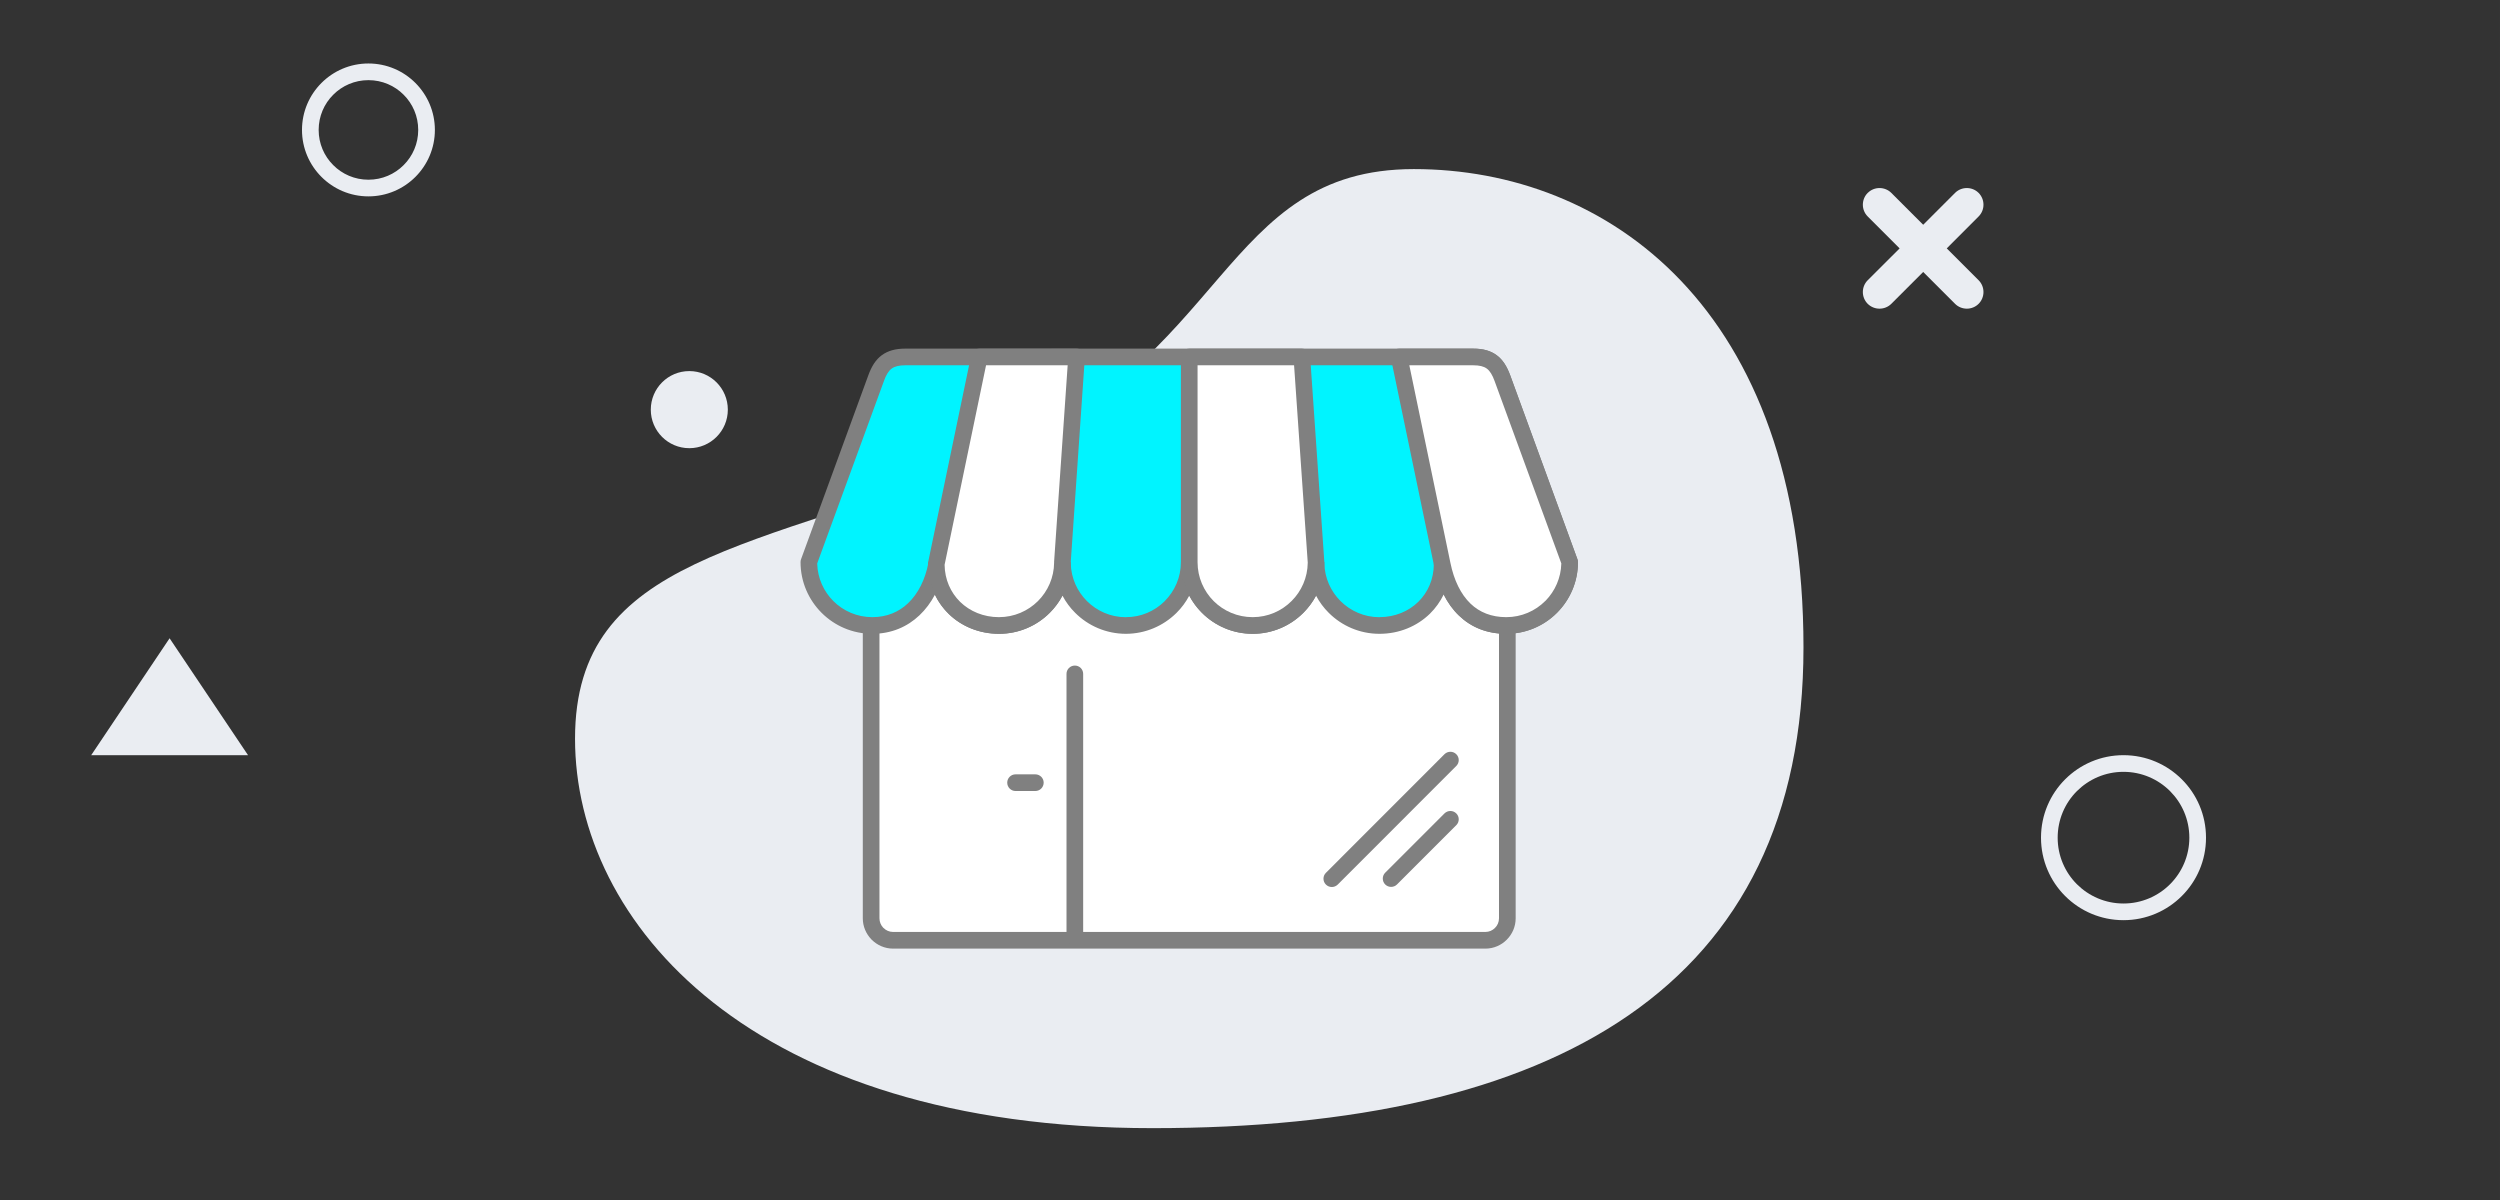 <?xml version="1.0" encoding="UTF-8"?>
<!DOCTYPE svg PUBLIC "-//W3C//DTD SVG 1.1//EN" "http://www.w3.org/Graphics/SVG/1.1/DTD/svg11.dtd">
<!-- Creator: CorelDRAW 2018 (64-Bit) -->
<svg xmlns="http://www.w3.org/2000/svg" xml:space="preserve" width="150px" height="72px" version="1.1" style="shape-rendering:geometricPrecision; text-rendering:geometricPrecision; image-rendering:optimizeQuality; fill-rule:evenodd; clip-rule:evenodd"
viewBox="0 0 40.954 19.658"
 xmlns:xlink="http://www.w3.org/1999/xlink">
 <rect x="0" y="0" width="40.954" height="19.658" fill="#333333" stroke="none"/>
 <defs>
  <style type="text/css">
   <![CDATA[
    .fil0 {fill:none}
    .fil1 {fill:#EAEDF2}
    .fil3 {fill:white}
    .fil5 {fill:#00F4FF;fill-rule:nonzero}
    .fil4 {fill:gray;fill-rule:nonzero}
    .fil2 {fill:#EAEDF2;fill-rule:nonzero}
    .fil6 {fill:white;fill-rule:nonzero}
   ]]>
  </style>
 </defs>
 <g id="Layer_x0020_1">
  <g id="_2493386280752">
   <rect class="fil0" width="40.954" height="19.658"/>
   <g>
    <path class="fil1" d="M23.162 2.77c3.159,0 6.382,2.269 6.382,7.835 0,5.566 -4.076,7.876 -10.664,7.876 -6.588,0 -9.46,-3.371 -9.46,-6.379 -0.001,-3.008 2.963,-3.078 6.831,-4.623 3.868,-1.544 3.751,-4.709 6.911,-4.709z"/>
    <path class="fil1" d="M30.596 3.16l0.001 0c0.106,-0.106 0.279,-0.106 0.386,0l0.522 0.522 0.522 -0.522c0.106,-0.106 0.28,-0.106 0.386,0l0 0c0.106,0.107 0.106,0.28 0,0.386l-0.522 0.523 0.522 0.522c0.106,0.106 0.106,0.28 0,0.386l0 0c-0.106,0.106 -0.28,0.106 -0.386,0l-0.522 -0.522 -0.522 0.522c-0.107,0.106 -0.28,0.106 -0.387,0l0 0c-0.106,-0.106 -0.106,-0.28 0,-0.386l0.523 -0.522 -0.523 -0.523c-0.106,-0.106 -0.106,-0.279 0,-0.386z"/>
    <path class="fil1" d="M11.292 6.079c0.349,0 0.631,0.283 0.631,0.632 0,0.348 -0.282,0.631 -0.631,0.631 -0.349,0 -0.631,-0.283 -0.631,-0.631 0,-0.349 0.282,-0.632 0.631,-0.632z"/>
    <path class="fil2" d="M6.035 1.04c0.301,0 0.573,0.122 0.77,0.319 0.197,0.197 0.319,0.469 0.319,0.77 0,0.3 -0.122,0.572 -0.319,0.769 -0.197,0.197 -0.469,0.319 -0.77,0.319 -0.3,0 -0.572,-0.122 -0.769,-0.319 -0.197,-0.197 -0.319,-0.469 -0.319,-0.769 0,-0.301 0.122,-0.573 0.319,-0.77 0.197,-0.197 0.469,-0.319 0.769,-0.319zm0.577 0.512c-0.147,-0.148 -0.351,-0.239 -0.577,-0.239 -0.225,0 -0.429,0.091 -0.576,0.239 -0.148,0.147 -0.239,0.351 -0.239,0.577 0,0.225 0.091,0.429 0.239,0.576 0.147,0.148 0.351,0.239 0.576,0.239 0.226,0 0.43,-0.091 0.577,-0.239 0.148,-0.147 0.239,-0.351 0.239,-0.576 0,-0.226 -0.091,-0.43 -0.239,-0.577z"/>
    <polygon class="fil1" points="1.494,12.371 2.778,10.456 4.063,12.371 "/>
    <path class="fil2" d="M34.786 12.371c0.373,0 0.711,0.151 0.956,0.396 0.245,0.244 0.396,0.582 0.396,0.956 0,0.373 -0.151,0.711 -0.396,0.955 -0.245,0.245 -0.583,0.396 -0.956,0.396 -0.373,0 -0.711,-0.151 -0.956,-0.396 -0.244,-0.244 -0.395,-0.582 -0.395,-0.955 0,-0.374 0.151,-0.712 0.395,-0.956 0.245,-0.245 0.583,-0.396 0.956,-0.396zm0.763 0.589c-0.195,-0.195 -0.465,-0.316 -0.763,-0.316 -0.298,0 -0.567,0.121 -0.763,0.316 -0.195,0.195 -0.315,0.465 -0.315,0.763 0,0.297 0.12,0.567 0.315,0.762 0.196,0.195 0.465,0.316 0.763,0.316 0.298,0 0.568,-0.121 0.763,-0.316 0.195,-0.195 0.316,-0.465 0.316,-0.762 0,-0.298 -0.121,-0.568 -0.316,-0.763z"/>
    <path class="fil3" d="M24.693 9.35l0 5.694c0,0.197 -0.163,0.36 -0.36,0.36l-9.702 0c-0.198,0 -0.36,-0.162 -0.36,-0.36l0 -5.694 10.422 0z"/>
    <path class="fil4" d="M24.829 9.35l0 5.694c0,0.136 -0.056,0.26 -0.146,0.35 -0.089,0.09 -0.214,0.146 -0.35,0.146l-9.702 0c-0.137,0 -0.261,-0.056 -0.351,-0.146l-0.008 -0.008c-0.085,-0.09 -0.138,-0.21 -0.138,-0.342l0 -5.694c0,-0.076 0.061,-0.137 0.137,-0.137l10.422 0c0.075,0 0.136,0.061 0.136,0.137zm-0.273 5.694l0 -5.558 -10.149 0 0 5.558c0,0.058 0.023,0.112 0.06,0.152l0.006 0.005c0.04,0.041 0.096,0.066 0.158,0.066l9.702 0c0.061,0 0.117,-0.025 0.157,-0.066 0.041,-0.04 0.066,-0.096 0.066,-0.157z"/>
    <path class="fil4" d="M17.471 11.039c0,-0.075 0.061,-0.136 0.137,-0.136 0.075,0 0.136,0.061 0.136,0.136l0 4.327c0,0.075 -0.061,0.136 -0.136,0.136 -0.076,0 -0.137,-0.061 -0.137,-0.136l0 -4.327z"/>
    <path class="fil4" d="M16.636 12.958c-0.075,0 -0.136,-0.061 -0.136,-0.137 0,-0.075 0.061,-0.136 0.136,-0.136l0.324 0c0.076,0 0.137,0.061 0.137,0.136 0,0.076 -0.061,0.137 -0.137,0.137l-0.324 0z"/>
    <path class="fil4" d="M21.914 14.491c-0.054,0.053 -0.14,0.053 -0.193,0 -0.054,-0.053 -0.054,-0.14 0,-0.193l1.942 -1.943c0.054,-0.053 0.14,-0.053 0.193,0 0.054,0.053 0.054,0.14 0,0.193l-1.942 1.943z"/>
    <path class="fil4" d="M22.885 14.489c-0.053,0.053 -0.14,0.053 -0.193,0 -0.053,-0.053 -0.053,-0.14 0,-0.193l0.971 -0.971c0.054,-0.053 0.14,-0.053 0.193,0 0.054,0.053 0.054,0.14 0,0.193l-0.971 0.971z"/>
    <path class="fil5" d="M25.713 9.208c0,0.574 -0.465,1.039 -1.038,1.039 -0.574,0 -0.926,-0.393 -1.05,-1.007 0,0.574 -0.454,1.007 -1.027,1.007 -0.574,0 -1.04,-0.465 -1.04,-1.039 0.001,0.574 -0.464,1.039 -1.037,1.039 -0.574,0 -1.04,-0.465 -1.039,-1.039 0,0.574 -0.465,1.039 -1.038,1.039 -0.574,0 -1.04,-0.465 -1.04,-1.039 0.001,0.574 -0.464,1.039 -1.037,1.039 -0.574,0 -1.025,-0.425 -1.024,-0.999 -0.109,0.567 -0.48,0.999 -1.053,0.999 -0.574,0 -1.04,-0.465 -1.04,-1.039l1.102 -3.013c0.09,-0.247 0.215,-0.347 0.479,-0.347l9.301 0c0.264,0 0.39,0.1 0.48,0.347l1.101 3.013z"/>
    <path class="fil4" d="M25.85 9.208c0,0.325 -0.132,0.619 -0.344,0.831l-0.008 0.007c-0.212,0.209 -0.503,0.337 -0.823,0.337 -0.316,0 -0.575,-0.107 -0.774,-0.298 -0.1,-0.095 -0.184,-0.212 -0.251,-0.346 -0.057,0.117 -0.133,0.223 -0.225,0.314 -0.211,0.206 -0.503,0.33 -0.827,0.33l-0.001 0c-0.324,0 -0.618,-0.132 -0.83,-0.344 -0.083,-0.082 -0.153,-0.177 -0.208,-0.281 -0.055,0.104 -0.126,0.198 -0.208,0.281 -0.212,0.212 -0.506,0.344 -0.83,0.344l-0.001 0c-0.324,0 -0.618,-0.132 -0.83,-0.344 -0.083,-0.082 -0.153,-0.177 -0.208,-0.281 -0.055,0.104 -0.125,0.199 -0.208,0.281l-0.008 0.008c-0.212,0.207 -0.502,0.335 -0.821,0.336l-0.002 0c-0.324,-0.001 -0.618,-0.132 -0.83,-0.344 -0.083,-0.082 -0.153,-0.177 -0.208,-0.281 -0.055,0.104 -0.125,0.198 -0.208,0.281 -0.212,0.212 -0.505,0.343 -0.829,0.344l-0.003 0c-0.322,-0.001 -0.612,-0.121 -0.82,-0.322 -0.094,-0.092 -0.172,-0.199 -0.229,-0.319 -0.068,0.128 -0.153,0.242 -0.253,0.337 -0.2,0.19 -0.461,0.304 -0.773,0.304 -0.324,0 -0.618,-0.131 -0.831,-0.344 -0.213,-0.213 -0.345,-0.507 -0.345,-0.831 0,-0.02 0.004,-0.04 0.012,-0.057l1.098 -3.002c0.054,-0.149 0.122,-0.257 0.221,-0.33 0.101,-0.074 0.225,-0.108 0.386,-0.108l9.301 0c0.162,0 0.285,0.034 0.386,0.108 0.099,0.073 0.167,0.181 0.222,0.33l1.101 3.013c0.006,0.015 0.008,0.031 0.009,0.046zm-0.537 0.638c0.158,-0.158 0.258,-0.375 0.264,-0.616l-1.093 -2.988c-0.036,-0.099 -0.076,-0.166 -0.128,-0.204 -0.05,-0.037 -0.122,-0.054 -0.224,-0.054l-9.301 0c-0.102,0 -0.173,0.017 -0.224,0.054 -0.052,0.038 -0.092,0.105 -0.127,0.204l-1.093 2.988c0.006,0.241 0.106,0.458 0.264,0.616 0.163,0.163 0.389,0.264 0.639,0.264 0.238,0 0.435,-0.085 0.585,-0.228 0.167,-0.158 0.28,-0.388 0.332,-0.652 0.009,-0.067 0.066,-0.119 0.136,-0.119 0.075,0 0.136,0.061 0.136,0.137l0 0.001c0,0.247 0.096,0.463 0.255,0.615 0.159,0.154 0.382,0.246 0.631,0.247l0.003 -0.001c0.248,0.001 0.473,-0.101 0.636,-0.264 0.163,-0.162 0.264,-0.388 0.264,-0.637l0 -0.001 0.273 0 0 0.024c0.006,0.24 0.106,0.456 0.264,0.614 0.163,0.163 0.389,0.265 0.638,0.265l0.002 -0.001c0.245,0.001 0.467,-0.098 0.63,-0.257l0.006 -0.007c0.163,-0.163 0.264,-0.388 0.264,-0.637l0 -0.001 0.273 0 0 0.024c0.006,0.24 0.106,0.456 0.264,0.614 0.163,0.163 0.389,0.265 0.638,0.265l0.001 0c0.249,0 0.474,-0.101 0.637,-0.264 0.163,-0.163 0.264,-0.389 0.264,-0.638l0.273 -0.001 0 0.024c0.006,0.24 0.106,0.456 0.264,0.614 0.163,0.163 0.389,0.265 0.638,0.265l0.001 -0.001c0.251,0 0.476,-0.094 0.636,-0.251 0.158,-0.155 0.254,-0.372 0.254,-0.619 0.001,-0.064 0.046,-0.12 0.11,-0.133 0.074,-0.015 0.146,0.033 0.16,0.106 0.058,0.288 0.169,0.52 0.332,0.676 0.148,0.142 0.343,0.221 0.585,0.221 0.246,0 0.469,-0.098 0.631,-0.257l0.007 -0.007z"/>
    <path class="fil6" d="M22.92 5.848l0.705 3.392c0.124,0.614 0.476,1.007 1.05,1.007 0.573,0 1.038,-0.465 1.038,-1.039l-1.101 -3.013c-0.09,-0.247 -0.216,-0.347 -0.48,-0.347l-1.212 0z"/>
    <path class="fil4" d="M23.087 5.984l0.673 3.236c0.058,0.284 0.169,0.514 0.33,0.669 0.148,0.142 0.343,0.221 0.585,0.221 0.249,0 0.475,-0.101 0.638,-0.264l0.007 -0.006c0.154,-0.158 0.251,-0.372 0.257,-0.61l-1.093 -2.988c-0.036,-0.099 -0.076,-0.166 -0.128,-0.204 -0.05,-0.037 -0.122,-0.054 -0.224,-0.054l-1.045 0zm0.405 3.284l-0.703 -3.382c-0.004,-0.012 -0.006,-0.025 -0.006,-0.038 0,-0.076 0.062,-0.137 0.137,-0.137l1.212 0c0.162,0 0.285,0.034 0.386,0.108 0.099,0.073 0.167,0.181 0.222,0.33l1.097 3.002c0.008,0.017 0.013,0.037 0.013,0.057 0,0.32 -0.129,0.611 -0.337,0.823l-0.007 0.008c-0.213,0.213 -0.507,0.344 -0.831,0.344 -0.316,0 -0.575,-0.107 -0.774,-0.298 -0.202,-0.193 -0.338,-0.472 -0.408,-0.81l-0.001 -0.007z"/>
    <path class="fil6" d="M19.482 5.848l0 3.36c0,0.001 0,0.001 0,0.002 0,0.573 0.465,1.037 1.039,1.037 0.572,0 1.037,-0.464 1.038,-1.037l-0.232 -3.362 -1.845 0z"/>
    <path class="fil4" d="M19.618 5.984l0 3.226c0,0.248 0.101,0.474 0.264,0.637 0.163,0.162 0.389,0.263 0.639,0.263 0.249,0 0.474,-0.101 0.637,-0.264 0.162,-0.161 0.262,-0.383 0.265,-0.628l-0.224 -3.234 -1.581 0zm-0.273 3.224l0 -3.36c0,-0.076 0.061,-0.137 0.137,-0.137l1.845 0c0.071,0.001 0.131,0.056 0.135,0.128l0.233 3.371c-0.001,0.324 -0.132,0.617 -0.345,0.83 -0.212,0.212 -0.506,0.343 -0.829,0.343 -0.324,0 -0.618,-0.131 -0.831,-0.343 -0.212,-0.213 -0.344,-0.506 -0.344,-0.83l-0.001 -0.002z"/>
    <path class="fil6" d="M17.636 5.848l-0.232 3.36c0,0.001 0,0.001 0,0.002 -0.001,0.573 -0.466,1.037 -1.04,1.037 -0.573,0 -1.027,-0.433 -1.027,-1.007l0.705 -3.392 1.594 0z"/>
    <path class="fil4" d="M17.771 5.866l-0.231 3.351c-0.003,0.322 -0.134,0.612 -0.345,0.823 -0.213,0.212 -0.506,0.343 -0.831,0.343 -0.324,0 -0.616,-0.124 -0.826,-0.33 -0.209,-0.205 -0.337,-0.49 -0.337,-0.813 0,-0.013 0.002,-0.026 0.005,-0.038l0.703 -3.382c0.013,-0.064 0.07,-0.108 0.133,-0.108l1.594 -0.001c0.075,0 0.136,0.061 0.136,0.137l-0.001 0.018zm-0.503 3.333l0.222 -3.215 -1.337 0 -0.679 3.268c0.003,0.242 0.099,0.454 0.254,0.607 0.161,0.157 0.385,0.251 0.636,0.251 0.25,0 0.476,-0.101 0.639,-0.263 0.162,-0.162 0.263,-0.385 0.265,-0.63l0 -0.018z"/>
   </g>
  </g>
 </g>
</svg>

